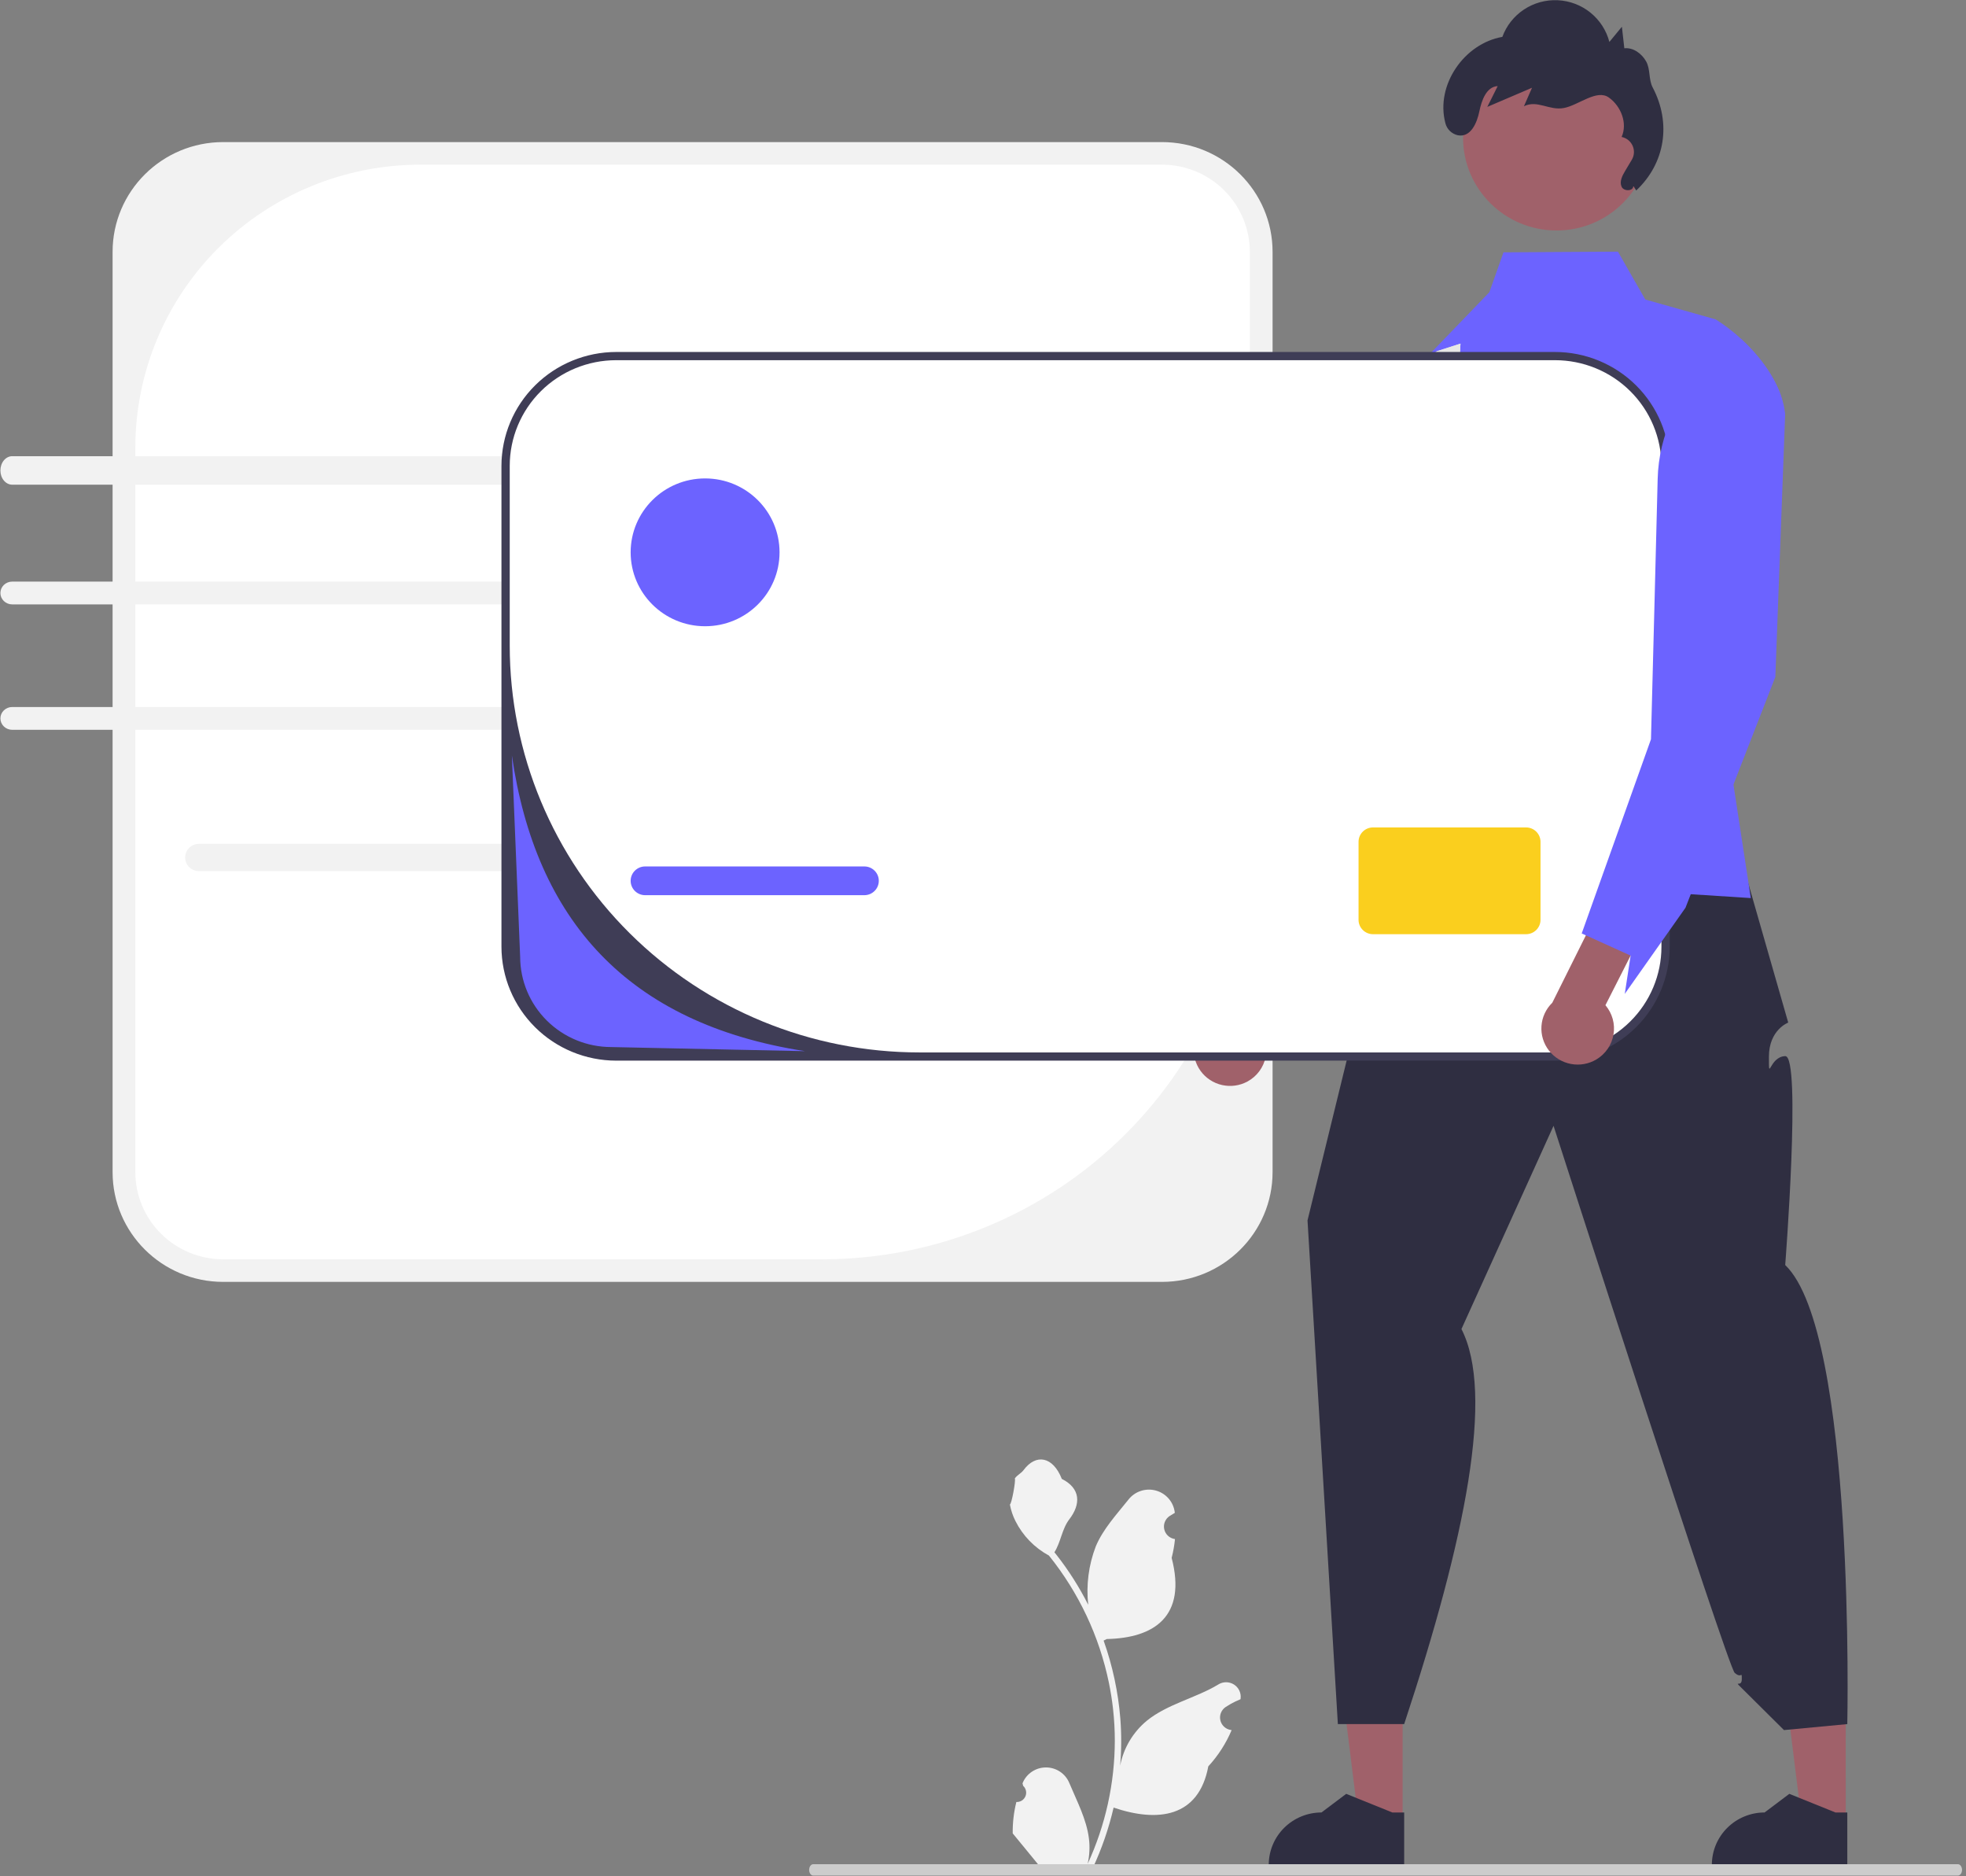 <svg width="305" height="291" viewBox="0 0 305 291" fill="none" xmlns="http://www.w3.org/2000/svg">
<rect x="0" y="0" width="305" height="291" fill="#808080" stroke="none"/>
<path d="M180.265 22.038H34.626C25.149 22.038 17.467 29.663 17.467 39.069V181.79C17.467 191.196 25.149 198.822 34.626 198.822H180.265C189.742 198.822 197.424 191.196 197.424 181.79V39.069C197.424 29.663 189.742 22.038 180.265 22.038Z" fill="#F2F2F2"/>
<path d="M65.209 25.54C53.483 25.54 42.237 30.164 33.945 38.394C25.654 46.624 20.995 57.787 20.995 69.427V181.79C20.995 183.567 21.348 185.326 22.033 186.967C22.718 188.609 23.722 190.1 24.988 191.357C26.253 192.613 27.756 193.609 29.41 194.289C31.063 194.969 32.836 195.319 34.626 195.319H127.576C145.165 195.319 162.034 188.384 174.471 176.039C186.908 163.694 193.895 146.95 193.895 129.491V39.069C193.895 35.481 192.459 32.04 189.903 29.503C187.347 26.965 183.88 25.54 180.265 25.54H65.209Z" fill="white"/>
<path d="M129.658 135.111H30.856C30.291 135.111 29.749 134.888 29.349 134.492C28.95 134.095 28.725 133.557 28.725 132.996C28.725 132.435 28.95 131.897 29.349 131.501C29.749 131.104 30.291 130.881 30.856 130.881H129.658C130.223 130.881 130.765 131.104 131.165 131.501C131.564 131.897 131.789 132.435 131.789 132.996C131.789 133.557 131.564 134.095 131.165 134.492C130.765 134.888 130.223 135.111 129.658 135.111Z" fill="#F2F2F2"/>
<path d="M129.926 75.177H1.898C1.657 75.177 1.419 75.12 1.196 75.01C0.973 74.899 0.771 74.736 0.6 74.531C0.429 74.325 0.294 74.082 0.202 73.813C0.11 73.545 0.062 73.257 0.062 72.966C0.062 72.676 0.11 72.388 0.202 72.12C0.294 71.851 0.429 71.607 0.6 71.402C0.771 71.197 0.973 71.034 1.196 70.923C1.419 70.812 1.657 70.755 1.898 70.756H129.926C130.412 70.757 130.877 70.99 131.22 71.405C131.563 71.819 131.756 72.381 131.756 72.966C131.756 73.552 131.563 74.114 131.22 74.528C130.877 74.942 130.412 75.176 129.926 75.177Z" fill="#F2F2F2"/>
<path d="M129.925 90.207H1.893C1.407 90.208 0.942 90.394 0.598 90.726C0.255 91.057 0.062 91.507 0.062 91.975C0.062 92.444 0.255 92.893 0.598 93.224C0.942 93.556 1.407 93.743 1.893 93.743H129.925C130.411 93.743 130.877 93.556 131.22 93.224C131.563 92.893 131.756 92.444 131.756 91.975C131.756 91.507 131.563 91.057 131.22 90.726C130.877 90.394 130.411 90.208 129.925 90.207Z" fill="#F2F2F2"/>
<path d="M129.923 113.194H1.895C1.409 113.194 0.943 113.008 0.599 112.676C0.255 112.345 0.062 111.895 0.062 111.426C0.062 110.957 0.255 110.507 0.599 110.176C0.943 109.844 1.409 109.658 1.895 109.658H129.923C130.409 109.658 130.875 109.844 131.219 110.176C131.563 110.507 131.756 110.957 131.756 111.426C131.756 111.895 131.563 112.345 131.219 112.676C130.875 113.008 130.409 113.194 129.923 113.194Z" fill="#F2F2F2"/>
<path d="M217.6 282.424L210.767 282.424L207.518 256.266L217.601 256.267L217.6 282.424Z" fill="#A0616A"/>
<path d="M217.84 289.499L196.83 289.498V289.234C196.83 287.082 197.692 285.017 199.225 283.495C200.759 281.973 202.839 281.118 205.008 281.117H205.008L208.846 278.228L216.006 281.118L217.84 281.118L217.84 289.499Z" fill="#2F2E41"/>
<path d="M286.343 282.424L279.511 282.424L276.261 256.266L286.345 256.267L286.343 282.424Z" fill="#A0616A"/>
<path d="M286.584 289.499L265.574 289.498V289.234C265.574 287.082 266.436 285.017 267.969 283.495C269.503 281.973 271.583 281.118 273.751 281.117H273.752L277.59 278.228L284.75 281.118L286.584 281.118L286.584 289.499Z" fill="#2F2E41"/>
<path d="M223.174 132.149C223.174 132.149 218.687 136.875 218.497 139.942C218.308 143.009 220.646 137.438 218.308 143.009C215.97 148.579 215.97 144.865 215.97 148.579C215.97 152.292 211.015 155.918 211.015 155.918L202.845 189.285L207.552 267.41H217.84C227.401 238.481 231.849 216.141 226.725 206.137L241.013 174.616C241.013 174.616 268.011 258.471 269.114 259.459C270.216 260.447 270.216 259.054 270.216 260.447C270.216 261.839 268.813 260.447 270.216 261.839L276.763 268.338L286.584 267.41C286.584 267.41 287.898 206.698 276.953 196.206C276.953 196.206 279.481 163.714 276.953 163.806C274.425 163.897 274.425 168.074 274.425 163.897C274.425 159.719 277.421 158.604 277.421 158.604L269.003 129.26L223.174 132.149Z" fill="#2F2E41"/>
<path d="M276.184 67.468L266.676 106.985L268.921 121.683L271.616 139.292L262.3 138.694L247.883 137.764L221.116 136.044L218.774 58.062L231.054 45.325L233.248 39.141L251.001 39.032L255.249 46.458L266.169 49.54C267.573 50.425 268.891 51.435 270.108 52.559C272.803 55.036 275.19 58.182 276.306 61.405C276.643 62.344 276.856 63.322 276.941 64.315L276.184 67.468Z" fill="#6C63FF"/>
<path d="M193.547 167.732C194.263 167.34 194.884 166.798 195.367 166.144C195.851 165.49 196.185 164.739 196.348 163.944C196.511 163.149 196.497 162.328 196.309 161.539C196.121 160.749 195.762 160.01 195.257 159.372L208.799 134.9L202.901 129.518L187.031 158.7C186.012 159.623 185.369 160.885 185.224 162.247C185.08 163.608 185.444 164.976 186.247 166.089C187.05 167.202 188.237 167.985 189.583 168.288C190.928 168.59 192.339 168.393 193.547 167.732Z" fill="#E6E6E6"/>
<path d="M226.577 53.294L223.42 109.423L208.213 144.696L198.314 157.725L199.44 151.821L192.617 148.433L191.976 148.117L205.075 97.66L206.281 78.053C206.489 74.679 207.401 71.385 208.957 68.378C210.514 65.371 212.683 62.718 215.325 60.586L222.901 54.478L226.577 53.294Z" fill="#E6E6E6"/>
<path d="M193.547 167.732C194.263 167.34 194.884 166.798 195.367 166.144C195.851 165.49 196.185 164.739 196.348 163.944C196.511 163.149 196.497 162.328 196.309 161.539C196.121 160.749 195.762 160.01 195.257 159.372L208.799 134.9L202.901 129.518L187.031 158.7C186.012 159.623 185.369 160.885 185.224 162.247C185.08 163.608 185.444 164.976 186.247 166.089C187.05 167.202 188.237 167.985 189.583 168.288C190.928 168.59 192.339 168.393 193.547 167.732Z" fill="#A0616A"/>
<path d="M226.577 53.294L223.42 109.423L208.213 144.696L198.314 157.725L199.44 151.821L192.617 148.433L191.976 148.117L205.075 97.66L206.281 78.053C206.489 74.679 207.401 71.385 208.957 68.378C210.514 65.371 212.683 62.718 215.325 60.586L222.901 54.478L226.577 53.294Z" fill="#E6E6E6"/>
<path d="M241.234 55.229H95.595C86.118 55.229 78.436 62.855 78.436 72.261V146.838C78.436 156.245 86.118 163.87 95.595 163.87H241.234C250.711 163.87 258.393 156.245 258.393 146.838V72.261C258.393 62.855 250.711 55.229 241.234 55.229Z" fill="white"/>
<path d="M241.235 164.507H95.595C90.876 164.502 86.351 162.639 83.014 159.326C79.677 156.014 77.8 151.523 77.794 146.838V72.261C77.8 67.577 79.677 63.086 83.014 59.773C86.351 56.461 90.876 54.597 95.595 54.592H241.235C245.954 54.597 250.478 56.461 253.815 59.773C257.152 63.086 259.03 67.577 259.035 72.261V146.838C259.03 151.523 257.152 156.014 253.815 159.326C250.478 162.639 245.954 164.502 241.235 164.507ZM95.595 55.866C91.214 55.866 87.013 57.593 83.915 60.668C80.818 63.743 79.078 67.913 79.078 72.261V100.136C79.078 116.87 85.775 132.92 97.696 144.753C109.618 156.586 125.786 163.233 142.646 163.233H241.235C245.615 163.233 249.816 161.506 252.914 158.431C256.012 155.357 257.752 151.187 257.752 146.839V72.261C257.752 70.108 257.324 67.976 256.494 65.987C255.664 63.998 254.448 62.19 252.914 60.668C251.38 59.145 249.559 57.938 247.555 57.114C245.551 56.29 243.403 55.866 241.234 55.866L95.595 55.866Z" fill="#3F3D56"/>
<path d="M134.089 134.387H100.084C98.844 134.387 97.838 135.385 97.838 136.616C97.838 137.847 98.844 138.845 100.084 138.845H134.089C135.329 138.845 136.335 137.847 136.335 136.616C136.335 135.385 135.329 134.387 134.089 134.387Z" fill="#6C63FF"/>
<path d="M236.745 128.337H213.006C211.766 128.337 210.761 129.335 210.761 130.566V142.666C210.761 143.897 211.766 144.895 213.006 144.895H236.745C237.986 144.895 238.991 143.897 238.991 142.666V130.566C238.991 129.335 237.986 128.337 236.745 128.337Z" fill="#FACF1E"/>
<path d="M109.387 97.131C115.766 97.131 120.936 91.999 120.936 85.668C120.936 79.337 115.766 74.204 109.387 74.204C103.009 74.204 97.838 79.337 97.838 85.668C97.838 91.999 103.009 97.131 109.387 97.131Z" fill="#6C63FF"/>
<path d="M241.477 35.75C249.485 35.75 255.978 29.306 255.978 21.356C255.978 13.407 249.485 6.962 241.477 6.962C233.468 6.962 226.975 13.407 226.975 21.356C226.975 29.306 233.468 35.75 241.477 35.75Z" fill="#A0616A"/>
<path d="M253.373 28.796C253.486 29.656 251.919 29.747 251.566 28.954C251.212 28.161 251.671 27.262 252.116 26.516L253.151 24.785C253.345 24.459 253.459 24.091 253.482 23.713C253.504 23.334 253.436 22.956 253.281 22.609C253.127 22.262 252.891 21.957 252.594 21.719C252.296 21.481 251.946 21.317 251.572 21.241C252.519 19.128 251.491 16.491 249.605 15.133C247.719 13.775 244.913 16.316 242.625 16.751C240.337 17.187 238.505 15.449 236.42 16.479L237.673 13.612L230.737 16.578L232.348 13.353C230.598 13.447 229.853 15.563 229.504 17.269C229.132 19.086 228.157 21.357 226.167 20.98C225.695 20.876 225.262 20.641 224.919 20.304C224.575 19.966 224.335 19.539 224.225 19.071C222.688 13.186 227.152 6.752 233.07 5.72C233.703 3.986 234.879 2.498 236.425 1.475C237.972 0.452 239.808 -0.053 241.664 0.035C243.521 0.123 245.3 0.798 246.741 1.962C248.183 3.127 249.211 4.718 249.675 6.505L251.616 4.147L251.994 7.488C253.388 7.341 254.706 8.318 255.383 9.536C256.061 10.755 255.741 12.328 256.391 13.561C259.307 19.087 258.342 25.308 253.84 29.546" fill="#2F2E41"/>
<path d="M157.674 279.492C157.973 279.506 158.268 279.428 158.52 279.27C158.772 279.111 158.969 278.88 159.085 278.606C159.2 278.333 159.227 278.031 159.164 277.741C159.101 277.452 158.949 277.189 158.73 276.987L158.63 276.594C158.643 276.562 158.656 276.531 158.67 276.499C158.97 275.795 159.473 275.194 160.117 274.773C160.76 274.352 161.514 274.128 162.285 274.131C163.055 274.134 163.808 274.363 164.448 274.789C165.088 275.215 165.587 275.819 165.882 276.526C167.062 279.346 168.564 282.171 168.933 285.153C169.096 286.471 169.028 287.807 168.73 289.101C171.501 283.102 172.94 276.582 172.949 269.983C172.95 268.326 172.857 266.672 172.671 265.026C172.518 263.677 172.305 262.337 172.033 261.007C170.548 253.791 167.36 247.027 162.73 241.271C160.489 240.058 158.677 238.191 157.537 235.924C157.125 235.109 156.833 234.239 156.671 233.341C156.924 233.374 157.624 229.552 157.434 229.318C157.786 228.787 158.416 228.524 158.801 228.006C160.715 225.431 163.351 225.88 164.727 229.38C167.667 230.852 167.696 233.295 165.892 235.644C164.744 237.139 164.586 239.161 163.579 240.761C163.683 240.893 163.791 241.02 163.894 241.152C165.788 243.569 167.439 246.165 168.822 248.902C168.486 245.836 168.888 242.734 169.994 239.852C171.116 237.166 173.218 234.904 175.07 232.583C175.559 231.959 176.224 231.493 176.98 231.245C177.737 230.996 178.55 230.975 179.318 231.185C180.086 231.396 180.774 231.827 181.295 232.425C181.816 233.023 182.147 233.762 182.245 234.546C182.249 234.58 182.253 234.615 182.256 234.649C181.981 234.803 181.712 234.966 181.449 235.139C181.118 235.359 180.862 235.672 180.713 236.039C180.565 236.405 180.532 236.808 180.618 237.193C180.704 237.579 180.905 237.93 181.196 238.2C181.486 238.47 181.852 238.646 182.245 238.707L182.285 238.713C182.187 239.697 182.014 240.672 181.767 241.629C184.142 250.746 179.015 254.067 171.693 254.216C171.532 254.298 171.374 254.381 171.213 254.459C172.603 258.369 173.475 262.443 173.807 266.577C173.995 269.016 173.984 271.465 173.774 273.903L173.786 273.816C174.317 271.106 175.773 268.661 177.909 266.893C181.082 264.306 185.565 263.353 188.989 261.274C189.352 261.042 189.776 260.918 190.208 260.917C190.64 260.916 191.064 261.038 191.429 261.268C191.794 261.498 192.085 261.827 192.268 262.216C192.45 262.604 192.517 263.037 192.461 263.463L192.447 263.553C191.936 263.76 191.439 263.997 190.959 264.265C190.684 264.419 190.415 264.582 190.151 264.755C189.82 264.975 189.564 265.288 189.416 265.655C189.267 266.021 189.234 266.424 189.32 266.809C189.406 267.195 189.608 267.546 189.898 267.816C190.189 268.086 190.554 268.263 190.948 268.323L190.988 268.329C191.017 268.333 191.042 268.337 191.071 268.341C190.199 270.408 188.975 272.31 187.453 273.964C185.968 281.923 179.59 282.678 172.767 280.361H172.762C172.014 283.59 170.929 286.733 169.526 289.739H157.964C157.923 289.611 157.885 289.48 157.848 289.352C158.918 289.419 159.993 289.356 161.047 289.163C160.189 288.118 159.332 287.065 158.474 286.02C158.455 286.001 158.437 285.98 158.42 285.959C157.985 285.424 157.546 284.893 157.11 284.359L157.11 284.358C157.087 282.719 157.277 281.084 157.674 279.493L157.674 279.492Z" fill="#F2F2F2"/>
<path d="M125.527 290.021C125.527 290.137 125.543 290.252 125.576 290.36C125.608 290.467 125.655 290.565 125.714 290.647C125.774 290.729 125.844 290.794 125.922 290.839C126 290.883 126.083 290.906 126.167 290.905H303.742C303.912 290.905 304.075 290.812 304.195 290.646C304.315 290.48 304.382 290.256 304.382 290.021C304.382 289.787 304.315 289.562 304.195 289.396C304.075 289.23 303.912 289.137 303.742 289.137H126.167C126.083 289.137 126 289.159 125.922 289.204C125.844 289.248 125.774 289.313 125.714 289.395C125.655 289.477 125.608 289.575 125.576 289.682C125.543 289.79 125.527 289.905 125.527 290.021Z" fill="#CCCCCC"/>
<path d="M247.653 164.326C248.354 163.909 248.955 163.345 249.414 162.674C249.874 162.004 250.182 161.242 250.316 160.441C250.45 159.641 250.407 158.821 250.191 158.039C249.974 157.257 249.589 156.53 249.062 155.91L261.72 130.977L255.633 125.806L240.817 155.529C239.831 156.487 239.234 157.771 239.139 159.137C239.043 160.503 239.456 161.857 240.298 162.941C241.141 164.026 242.355 164.766 243.71 165.021C245.066 165.276 246.469 165.029 247.653 164.326Z" fill="#A0616A"/>
<path d="M276.306 61.405L276.941 64.316L275.421 104.998L268.921 121.683L262.3 138.694L261.485 140.789L252.06 154.156L252.971 148.215L246.029 145.068L245.381 144.782L247.883 137.764L253.638 121.639L256.128 114.659L256.667 93.891L257.167 74.257C257.254 70.878 258.047 67.553 259.495 64.494C260.943 61.434 263.014 58.706 265.579 56.482L270.108 52.559C272.803 55.036 275.19 58.183 276.306 61.405Z" fill="#6C63FF"/>
<path d="M124.882 163.036L94.805 162.399C91.063 162.393 87.477 160.915 84.832 158.289C82.186 155.662 80.699 152.102 80.695 148.388L79.411 117.174C83.104 142.622 97.296 158.764 124.882 163.036Z" fill="#6C63FF"/>
</svg>
